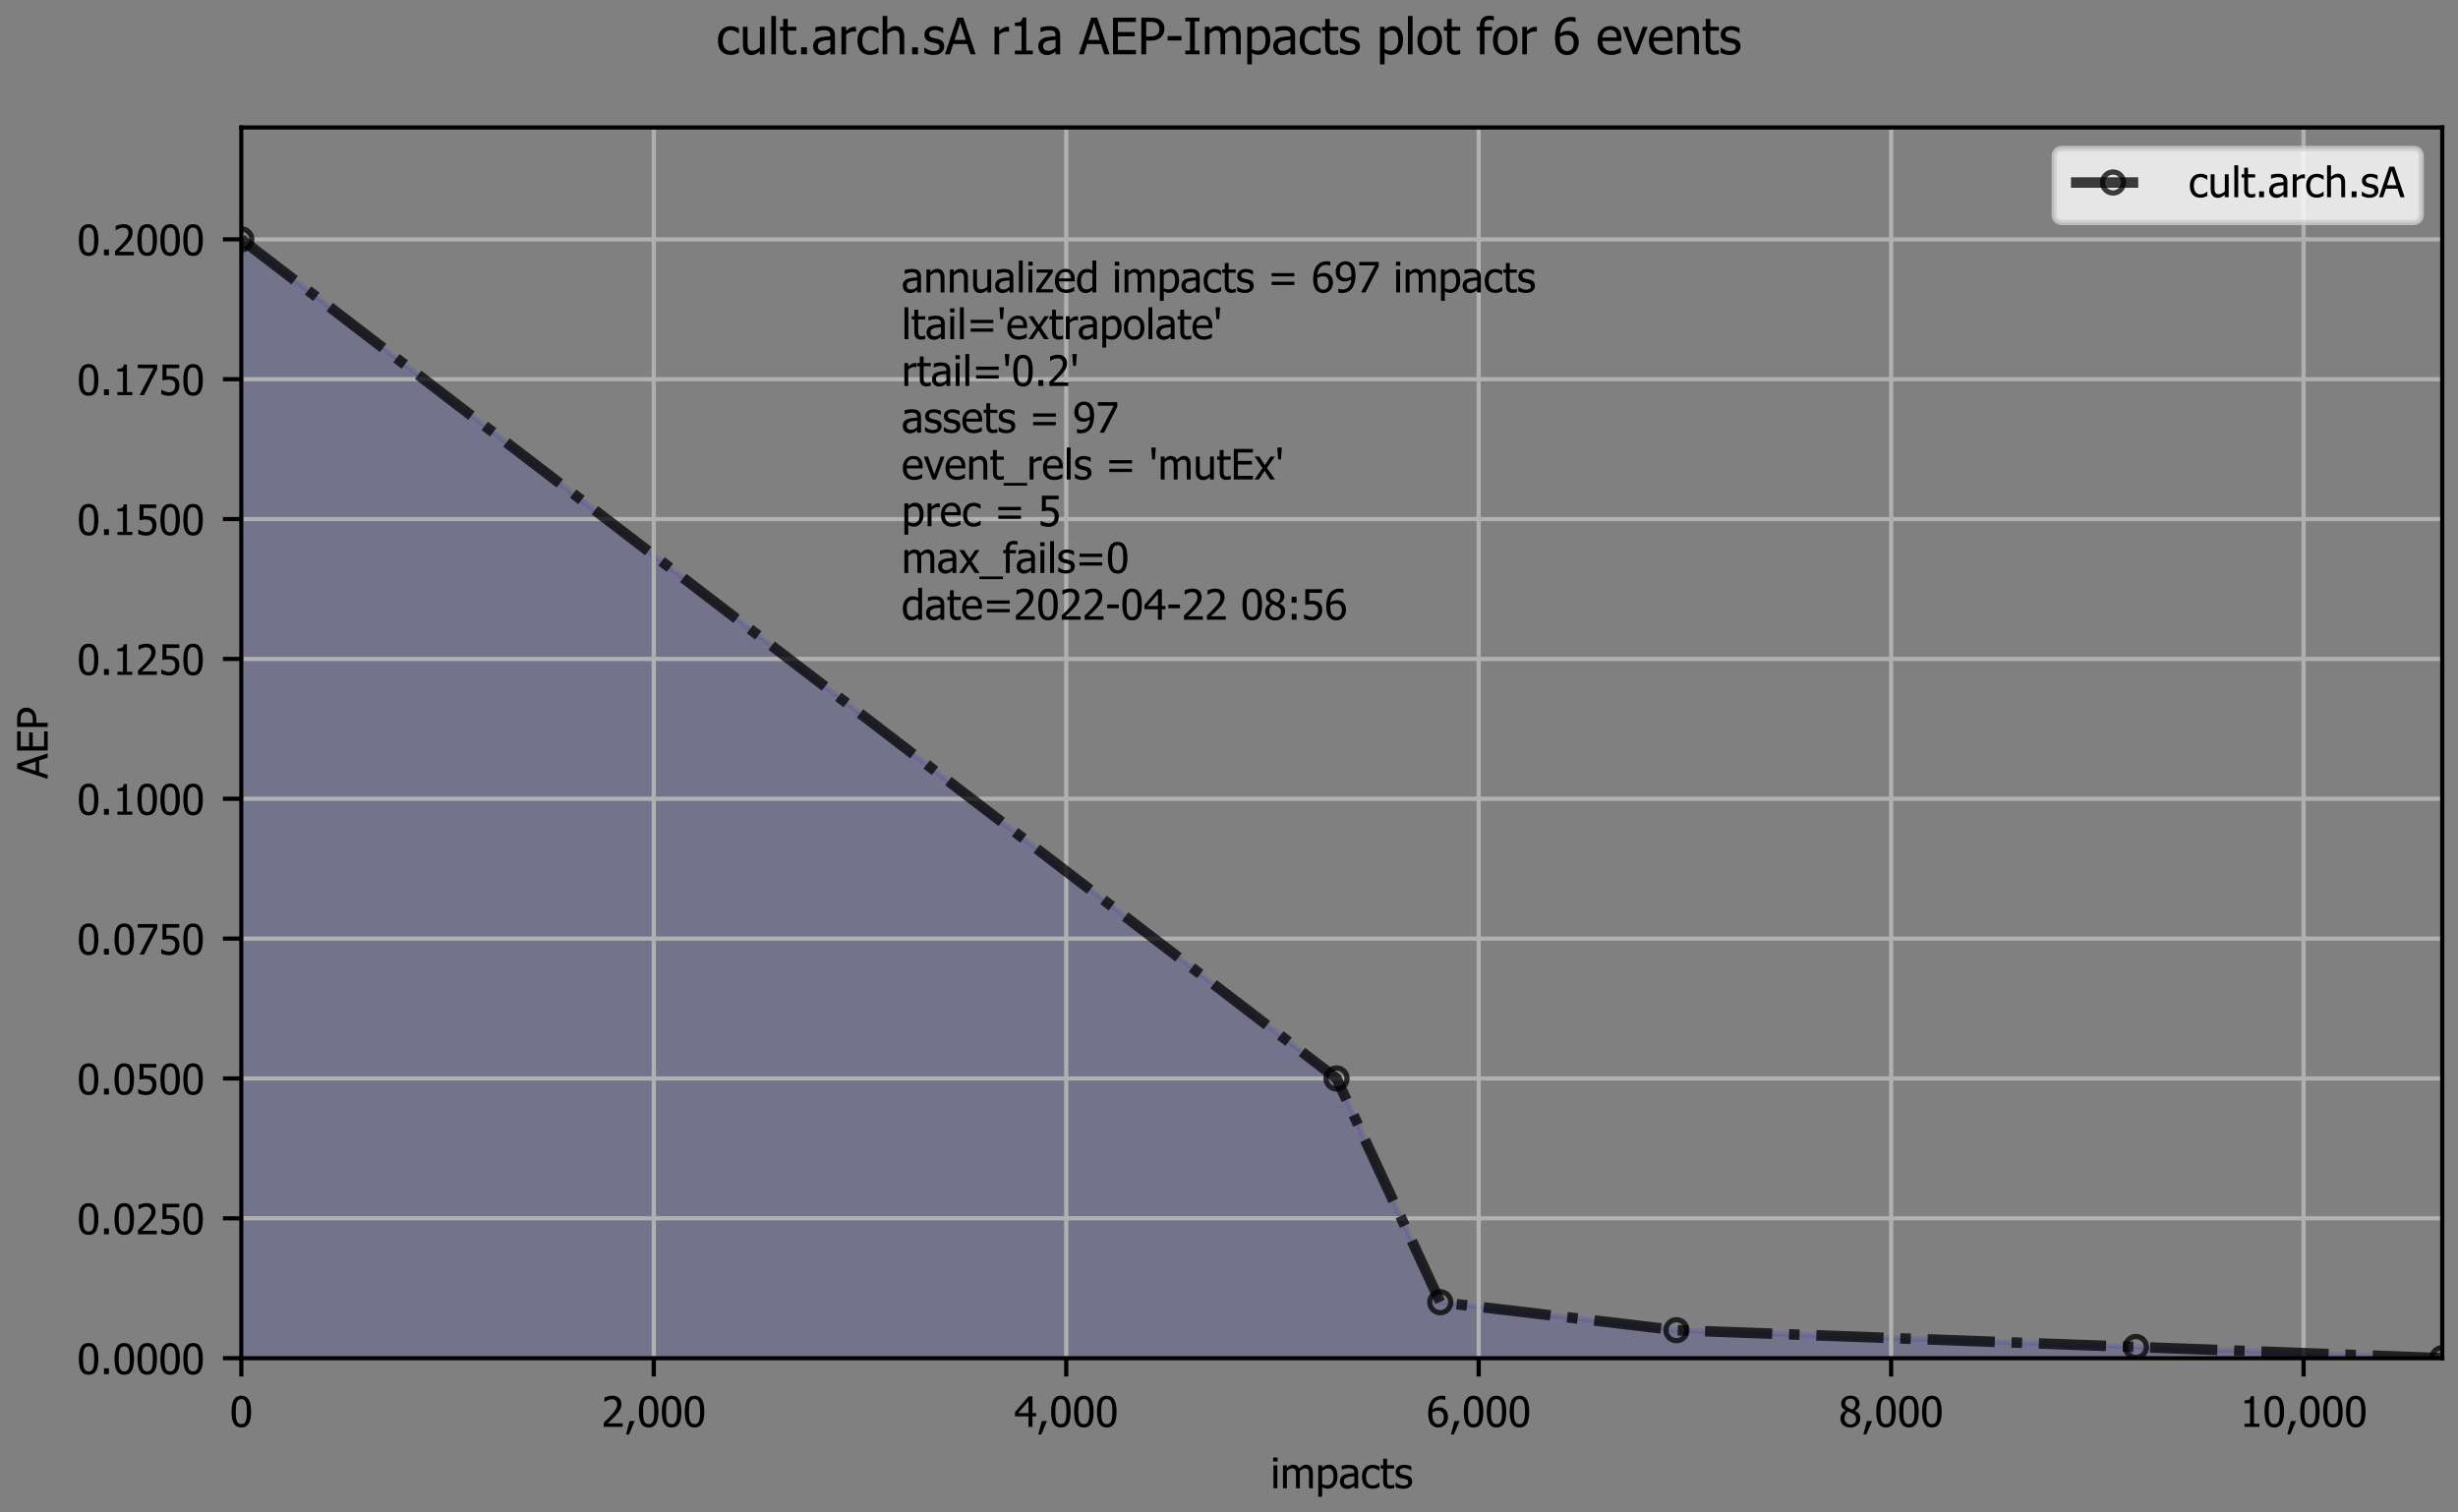 <?xml version="1.0" encoding="utf-8" standalone="no"?>
<!DOCTYPE svg PUBLIC "-//W3C//DTD SVG 1.1//EN"
  "http://www.w3.org/Graphics/SVG/1.1/DTD/svg11.dtd">
<!-- Created with matplotlib (https://matplotlib.org/) -->
<svg height="288pt" version="1.1" viewBox="0 0 468 288" width="468pt" xmlns="http://www.w3.org/2000/svg" xmlns:xlink="http://www.w3.org/1999/xlink">
 <rect x="0" y="0" width="468" height="288" fill="#808080" stroke="none"/>
 <defs>
  <style type="text/css">*{stroke-linecap:butt;stroke-linejoin:round;}</style>
 </defs>
 <g id="figure_1">
  <g id="patch_1">
   <path d="M 0 288 
L 468 288 
L 468 0 
L 0 0 
z
" style="fill:none;"/>
  </g>
  <g id="axes_1">
   <g id="patch_2">
    <path d="M 45.949 258.622 
L 465 258.622 
L 465 24.274 
L 45.949 24.274 
z
" style="fill:none;"/>
   </g>
   <g id="PolyCollection_1">
    <defs>
     <path d="M 45.949 -242.421 
L 45.949 -242.421 
L 254.477 -82.639 
L 274.225 -40.03 
L 319.189 -34.704 
L 406.675 -31.508 
L 465 -29.378 
L 45.949 -29.378 
L 45.949 -29.378 
L 45.949 -31.508 
L 45.949 -34.704 
L 45.949 -40.03 
L 45.949 -82.639 
L 45.949 -242.421 
z
" id="m76aea17bc2" style="stroke:#0000ff;stroke-opacity:0.1;"/>
    </defs>
    <g clip-path="url(#p3b083dbeef)">
     <use style="fill:#0000ff;fill-opacity:0.1;stroke:#0000ff;stroke-opacity:0.1;" x="0" xlink:href="#m76aea17bc2" y="288"/>
    </g>
   </g>
   <g id="matplotlib.axis_1">
    <g id="xtick_1">
     <g id="line2d_1">
      <path clip-path="url(#p3b083dbeef)" d="M 45.949 258.622 
L 45.949 24.274 
" style="fill:none;stroke:#b0b0b0;stroke-linecap:square;stroke-width:0.8;"/>
     </g>
     <g id="line2d_2">
      <defs>
       <path d="M 0 0 
L 0 3.5 
" id="m2149b30c1e" style="stroke:#000000;stroke-width:0.8;"/>
      </defs>
      <g>
       <use style="stroke:#000000;stroke-width:0.8;" x="45.949" xlink:href="#m2149b30c1e" y="258.622"/>
      </g>
     </g>
     <g id="text_1">
      <!-- 0 -->
      <g transform="translate(43.765 271.701)scale(0.08 -0.08)">
       <defs>
        <path d="M 50.531 36.375 
Q 50.531 16.797 44.844 7.641 
Q 39.156 -1.516 27.297 -1.516 
Q 15.281 -1.516 9.656 7.812 
Q 4.047 17.141 4.047 36.281 
Q 4.047 55.953 9.734 65.062 
Q 15.438 74.172 27.297 74.172 
Q 39.312 74.172 44.922 64.75 
Q 50.531 55.328 50.531 36.375 
z
M 38.031 14.203 
Q 39.453 17.828 40.031 23.344 
Q 40.625 28.859 40.625 36.375 
Q 40.625 43.844 40.031 49.359 
Q 39.453 54.891 37.984 58.547 
Q 36.531 62.25 33.953 64.172 
Q 31.391 66.109 27.297 66.109 
Q 23.25 66.109 20.625 64.172 
Q 18.016 62.25 16.5 58.453 
Q 15.047 54.734 14.5 49.062 
Q 13.969 43.406 13.969 36.281 
Q 13.969 28.656 14.422 23.531 
Q 14.891 18.406 16.453 14.359 
Q 17.875 10.594 20.484 8.562 
Q 23.094 6.547 27.297 6.547 
Q 31.344 6.547 33.953 8.469 
Q 36.578 10.406 38.031 14.203 
z
" id="Tahoma-48"/>
       </defs>
       <use xlink:href="#Tahoma-48"/>
      </g>
     </g>
    </g>
    <g id="xtick_2">
     <g id="line2d_3">
      <path clip-path="url(#p3b083dbeef)" d="M 124.479 258.622 
L 124.479 24.274 
" style="fill:none;stroke:#b0b0b0;stroke-linecap:square;stroke-width:0.8;"/>
     </g>
     <g id="line2d_4">
      <g>
       <use style="stroke:#000000;stroke-width:0.8;" x="124.479" xlink:href="#m2149b30c1e" y="258.622"/>
      </g>
     </g>
     <g id="text_2">
      <!-- 2,000 -->
      <g transform="translate(114.533 271.701)scale(0.08 -0.08)">
       <defs>
        <path d="M 50.203 0 
L 5.328 0 
L 5.328 10.203 
Q 10.156 14.797 14.453 18.984 
Q 18.75 23.188 22.859 27.734 
Q 31.156 36.859 34.172 42.359 
Q 37.203 47.859 37.203 53.719 
Q 37.203 56.734 36.25 59.031 
Q 35.297 61.328 33.641 62.844 
Q 31.938 64.312 29.688 65.031 
Q 27.438 65.766 24.75 65.766 
Q 22.172 65.766 19.5 65.109 
Q 16.844 64.453 14.406 63.484 
Q 12.359 62.641 10.453 61.469 
Q 8.547 60.297 7.375 59.469 
L 6.844 59.469 
L 6.844 69.828 
Q 9.859 71.344 15.25 72.781 
Q 20.656 74.219 25.484 74.219 
Q 35.641 74.219 41.406 68.812 
Q 47.172 63.422 47.172 54.203 
Q 47.172 49.953 46.172 46.328 
Q 45.172 42.719 43.406 39.656 
Q 41.609 36.469 39.062 33.344 
Q 36.531 30.219 33.688 27.203 
Q 29.109 22.219 23.469 16.844 
Q 17.828 11.469 14.453 8.344 
L 50.203 8.344 
z
" id="Tahoma-50"/>
        <path d="M 24.422 13.922 
L 10.75 -18.062 
L 3.609 -18.062 
L 12.203 13.922 
z
" id="Tahoma-44"/>
       </defs>
       <use xlink:href="#Tahoma-50"/>
       <use x="54.59" xlink:href="#Tahoma-44"/>
       <use x="84.863" xlink:href="#Tahoma-48"/>
       <use x="139.453" xlink:href="#Tahoma-48"/>
       <use x="194.043" xlink:href="#Tahoma-48"/>
      </g>
     </g>
    </g>
    <g id="xtick_3">
     <g id="line2d_5">
      <path clip-path="url(#p3b083dbeef)" d="M 203.009 258.622 
L 203.009 24.274 
" style="fill:none;stroke:#b0b0b0;stroke-linecap:square;stroke-width:0.8;"/>
     </g>
     <g id="line2d_6">
      <g>
       <use style="stroke:#000000;stroke-width:0.8;" x="203.009" xlink:href="#m2149b30c1e" y="258.622"/>
      </g>
     </g>
     <g id="text_3">
      <!-- 4,000 -->
      <g transform="translate(193.103 271.701)scale(0.08 -0.08)">
       <defs>
        <path d="M 52.094 25 
L 43.453 25 
L 43.453 0 
L 34.078 0 
L 34.078 25 
L 1.953 25 
L 1.953 35.25 
L 34.469 72.703 
L 43.453 72.703 
L 43.453 32.812 
L 52.094 32.812 
z
M 34.078 32.812 
L 34.078 61.234 
L 9.578 32.812 
z
" id="Tahoma-52"/>
       </defs>
       <use xlink:href="#Tahoma-52"/>
       <use x="53.59" xlink:href="#Tahoma-44"/>
       <use x="83.863" xlink:href="#Tahoma-48"/>
       <use x="138.453" xlink:href="#Tahoma-48"/>
       <use x="193.043" xlink:href="#Tahoma-48"/>
      </g>
     </g>
    </g>
    <g id="xtick_4">
     <g id="line2d_7">
      <path clip-path="url(#p3b083dbeef)" d="M 281.54 258.622 
L 281.54 24.274 
" style="fill:none;stroke:#b0b0b0;stroke-linecap:square;stroke-width:0.8;"/>
     </g>
     <g id="line2d_8">
      <g>
       <use style="stroke:#000000;stroke-width:0.8;" x="281.54" xlink:href="#m2149b30c1e" y="258.622"/>
      </g>
     </g>
     <g id="text_4">
      <!-- 6,000 -->
      <g transform="translate(271.593 271.701)scale(0.08 -0.08)">
       <defs>
        <path d="M 51.312 23.578 
Q 51.312 17.969 49.453 13.234 
Q 47.609 8.5 44.484 5.328 
Q 41.219 1.953 37.156 0.219 
Q 33.109 -1.516 28.219 -1.516 
Q 23.297 -1.516 19.266 0.141 
Q 15.234 1.812 12.156 5.078 
Q 8.406 9.031 6.281 15.641 
Q 4.156 22.266 4.156 31.938 
Q 4.156 41.406 6.109 49.047 
Q 8.062 56.688 12.109 62.359 
Q 16.062 67.875 22.312 70.969 
Q 28.562 74.078 36.766 74.078 
Q 39.203 74.078 41.297 73.828 
Q 43.406 73.578 45.016 73.047 
L 45.016 63.719 
L 44.578 63.719 
Q 43.266 64.453 40.766 65.062 
Q 38.281 65.672 35.453 65.672 
Q 26.375 65.672 20.781 59.547 
Q 15.188 53.422 14.156 41.359 
Q 17.625 43.797 21.281 45.109 
Q 24.953 46.438 29.297 46.438 
Q 33.547 46.438 36.734 45.578 
Q 39.938 44.734 43.406 42.141 
Q 47.406 39.109 49.359 34.469 
Q 51.312 29.828 51.312 23.578 
z
M 41.406 23.188 
Q 41.406 27.688 40.234 30.703 
Q 39.062 33.734 36.422 35.891 
Q 34.516 37.453 32.094 37.938 
Q 29.688 38.422 27.156 38.422 
Q 23.734 38.422 20.5 37.391 
Q 17.281 36.375 14.156 34.422 
Q 14.062 33.344 14.016 32.344 
Q 13.969 31.344 13.969 29.828 
Q 13.969 22.266 15.453 17.625 
Q 16.938 12.984 19.141 10.594 
Q 21.234 8.297 23.453 7.375 
Q 25.688 6.453 28.266 6.453 
Q 34.125 6.453 37.766 10.641 
Q 41.406 14.844 41.406 23.188 
z
" id="Tahoma-54"/>
       </defs>
       <use xlink:href="#Tahoma-54"/>
       <use x="54.59" xlink:href="#Tahoma-44"/>
       <use x="84.863" xlink:href="#Tahoma-48"/>
       <use x="139.453" xlink:href="#Tahoma-48"/>
       <use x="194.043" xlink:href="#Tahoma-48"/>
      </g>
     </g>
    </g>
    <g id="xtick_5">
     <g id="line2d_9">
      <path clip-path="url(#p3b083dbeef)" d="M 360.07 258.622 
L 360.07 24.274 
" style="fill:none;stroke:#b0b0b0;stroke-linecap:square;stroke-width:0.8;"/>
     </g>
     <g id="line2d_10">
      <g>
       <use style="stroke:#000000;stroke-width:0.8;" x="360.07" xlink:href="#m2149b30c1e" y="258.622"/>
      </g>
     </g>
     <g id="text_5">
      <!-- 8,000 -->
      <g transform="translate(350.123 271.701)scale(0.08 -0.08)">
       <defs>
        <path d="M 39.594 55.766 
Q 39.594 60.641 36.328 63.906 
Q 33.062 67.188 27.25 67.188 
Q 21.922 67.188 18.531 64.25 
Q 15.141 61.328 15.141 56.344 
Q 15.141 52.734 16.875 50.234 
Q 18.609 47.75 22.078 45.75 
Q 23.578 44.922 26.672 43.453 
Q 29.781 42 32.328 41.156 
Q 36.578 44.438 38.078 47.875 
Q 39.594 51.312 39.594 55.766 
z
M 40.969 19.344 
Q 40.969 23.828 39.203 26.469 
Q 37.453 29.109 32.422 31.844 
Q 30.766 32.766 28 33.828 
Q 25.25 34.906 21.781 36.375 
Q 17.719 33.688 15.562 29.75 
Q 13.422 25.828 13.422 20.797 
Q 13.422 14.203 17.406 9.906 
Q 21.391 5.609 27.391 5.609 
Q 33.547 5.609 37.25 9.297 
Q 40.969 12.984 40.969 19.344 
z
M 27.297 -1.656 
Q 21.875 -1.656 17.422 -0.047 
Q 12.984 1.562 9.859 4.594 
Q 6.781 7.516 5.188 11.547 
Q 3.609 15.578 3.609 20.062 
Q 3.609 25.984 6.75 30.938 
Q 9.906 35.891 15.922 38.812 
L 15.922 39.109 
Q 10.547 42.234 7.953 45.938 
Q 5.375 49.656 5.375 55.219 
Q 5.375 63.422 11.578 68.891 
Q 17.781 74.359 27.297 74.359 
Q 37.203 74.359 43.188 69.156 
Q 49.172 63.969 49.172 55.859 
Q 49.172 50.984 46.312 46.188 
Q 43.453 41.406 38.094 38.719 
L 38.094 38.422 
Q 44.438 35.453 47.703 31.203 
Q 50.984 26.953 50.984 20.266 
Q 50.984 10.938 44.219 4.641 
Q 37.453 -1.656 27.297 -1.656 
z
" id="Tahoma-56"/>
       </defs>
       <use xlink:href="#Tahoma-56"/>
       <use x="54.59" xlink:href="#Tahoma-44"/>
       <use x="84.863" xlink:href="#Tahoma-48"/>
       <use x="139.453" xlink:href="#Tahoma-48"/>
       <use x="194.043" xlink:href="#Tahoma-48"/>
      </g>
     </g>
    </g>
    <g id="xtick_6">
     <g id="line2d_11">
      <path clip-path="url(#p3b083dbeef)" d="M 438.6 258.622 
L 438.6 24.274 
" style="fill:none;stroke:#b0b0b0;stroke-linecap:square;stroke-width:0.8;"/>
     </g>
     <g id="line2d_12">
      <g>
       <use style="stroke:#000000;stroke-width:0.8;" x="438.6" xlink:href="#m2149b30c1e" y="258.622"/>
      </g>
     </g>
     <g id="text_6">
      <!-- 10,000 -->
      <g transform="translate(426.47 271.701)scale(0.08 -0.08)">
       <defs>
        <path d="M 46.484 0 
L 11.031 0 
L 11.031 7.422 
L 24.219 7.422 
L 24.219 56.156 
L 11.031 56.156 
L 11.031 62.797 
Q 18.5 62.797 22.047 64.922 
Q 25.594 67.047 26.031 72.953 
L 33.594 72.953 
L 33.594 7.422 
L 46.484 7.422 
z
" id="Tahoma-49"/>
       </defs>
       <use xlink:href="#Tahoma-49"/>
       <use x="54.59" xlink:href="#Tahoma-48"/>
       <use x="109.18" xlink:href="#Tahoma-44"/>
       <use x="139.453" xlink:href="#Tahoma-48"/>
       <use x="194.043" xlink:href="#Tahoma-48"/>
       <use x="248.633" xlink:href="#Tahoma-48"/>
      </g>
     </g>
    </g>
    <g id="text_7">
     <!-- impacts -->
     <g transform="translate(241.921 283.39)scale(0.08 -0.08)">
      <defs>
       <path d="M 16.016 0 
L 6.844 0 
L 6.844 54.547 
L 16.016 54.547 
z
M 16.656 63.672 
L 6.203 63.672 
L 6.203 73.188 
L 16.656 73.188 
z
" id="Tahoma-105"/>
       <path d="M 68.562 0 
L 68.562 31.547 
Q 68.562 35.297 68.266 38.5 
Q 67.969 41.703 67.047 43.5 
Q 66.062 45.453 64.25 46.375 
Q 62.453 47.312 59.375 47.312 
Q 56.547 47.312 53.297 45.578 
Q 50.047 43.844 46.578 40.578 
Q 46.625 39.75 46.703 38.594 
Q 46.781 37.453 46.781 35.891 
L 46.781 0 
L 37.594 0 
L 37.594 31.547 
Q 37.594 35.297 37.297 38.5 
Q 37.016 41.703 36.078 43.5 
Q 35.109 45.453 33.297 46.375 
Q 31.5 47.312 28.422 47.312 
Q 25.438 47.312 22.156 45.453 
Q 18.891 43.609 15.828 40.719 
L 15.828 0 
L 6.641 0 
L 6.641 54.547 
L 15.828 54.547 
L 15.828 48.484 
Q 19.438 52.094 22.969 54.078 
Q 26.516 56.062 30.766 56.062 
Q 35.594 56.062 39.328 53.859 
Q 43.062 51.656 45.016 46.625 
Q 49.172 51.266 53.125 53.656 
Q 57.078 56.062 61.719 56.062 
Q 65.234 56.062 68.109 54.953 
Q 71 53.859 73.141 51.422 
Q 75.344 48.922 76.531 45.203 
Q 77.734 41.5 77.734 35.891 
L 77.734 0 
z
" id="Tahoma-109"/>
       <path d="M 52.391 28.719 
Q 52.391 15.094 45.875 7 
Q 39.359 -1.078 29.391 -1.078 
Q 25.344 -1.078 22.219 -0.141 
Q 19.094 0.781 15.828 2.734 
L 15.828 -20.125 
L 6.641 -20.125 
L 6.641 54.547 
L 15.828 54.547 
L 15.828 48.828 
Q 19.234 51.906 23.406 53.984 
Q 27.594 56.062 32.516 56.062 
Q 41.891 56.062 47.141 48.641 
Q 52.391 41.219 52.391 28.719 
z
M 42.922 27.688 
Q 42.922 37.016 39.938 42.156 
Q 36.969 47.312 30.281 47.312 
Q 26.375 47.312 22.734 45.578 
Q 19.094 43.844 15.828 41.109 
L 15.828 10.203 
Q 19.438 8.453 22 7.812 
Q 24.562 7.172 27.875 7.172 
Q 35.016 7.172 38.969 12.391 
Q 42.922 17.625 42.922 27.688 
z
" id="Tahoma-112"/>
       <path d="M 37.109 13.422 
L 37.109 28.562 
Q 33.844 28.266 28.828 27.75 
Q 23.828 27.25 20.75 26.312 
Q 17.094 25.203 14.703 22.875 
Q 12.312 20.562 12.312 16.406 
Q 12.312 11.719 14.938 9.328 
Q 17.578 6.938 22.656 6.938 
Q 27 6.938 30.516 8.812 
Q 34.031 10.688 37.109 13.422 
z
M 37.109 5.812 
Q 35.984 4.984 34.109 3.484 
Q 32.234 2 30.469 1.125 
Q 28.031 -0.141 25.75 -0.828 
Q 23.484 -1.516 19.391 -1.516 
Q 16.016 -1.516 12.984 -0.234 
Q 9.969 1.031 7.672 3.328 
Q 5.469 5.562 4.141 8.859 
Q 2.828 12.156 2.828 15.828 
Q 2.828 21.484 5.219 25.453 
Q 7.625 29.438 12.797 31.781 
Q 17.391 33.891 23.641 34.688 
Q 29.891 35.5 37.109 35.891 
L 37.109 37.641 
Q 37.109 40.875 36.125 42.844 
Q 35.156 44.828 33.406 45.906 
Q 31.641 47.016 29.094 47.375 
Q 26.562 47.75 23.875 47.75 
Q 20.703 47.75 16.406 46.797 
Q 12.109 45.844 7.812 44.047 
L 7.281 44.047 
L 7.281 53.375 
Q 9.812 54.109 14.547 54.984 
Q 19.281 55.859 23.922 55.859 
Q 29.547 55.859 33.391 54.984 
Q 37.25 54.109 40.328 51.812 
Q 43.312 49.562 44.766 46 
Q 46.234 42.438 46.234 37.312 
L 46.234 0 
L 37.109 0 
z
" id="Tahoma-97"/>
       <path d="M 28.328 -1.219 
Q 22.703 -1.219 18.016 0.516 
Q 13.328 2.25 9.969 5.766 
Q 6.594 9.281 4.734 14.625 
Q 2.875 19.969 2.875 27.203 
Q 2.875 34.375 4.797 39.594 
Q 6.734 44.828 9.969 48.391 
Q 13.188 51.953 17.984 53.875 
Q 22.797 55.812 28.328 55.812 
Q 32.812 55.812 36.984 54.531 
Q 41.156 53.266 44.438 51.609 
L 44.438 41.312 
L 43.891 41.312 
Q 42.922 42.141 41.375 43.203 
Q 39.844 44.281 37.641 45.406 
Q 35.75 46.391 33.156 47.125 
Q 30.562 47.859 28.172 47.859 
Q 21.047 47.859 16.719 42.453 
Q 12.406 37.062 12.406 27.203 
Q 12.406 17.531 16.578 12.125 
Q 20.75 6.734 28.172 6.734 
Q 32.672 6.734 36.719 8.594 
Q 40.766 10.453 43.891 13.375 
L 44.438 13.375 
L 44.438 3.078 
Q 43.062 2.438 41.016 1.531 
Q 38.969 0.641 37.312 0.203 
Q 34.969 -0.484 33.109 -0.844 
Q 31.25 -1.219 28.328 -1.219 
z
" id="Tahoma-99"/>
       <path d="M 23.141 -1.078 
Q 15.625 -1.078 11.422 3.188 
Q 7.234 7.469 7.234 16.703 
L 7.234 46.922 
L 1.031 46.922 
L 1.031 54.547 
L 7.234 54.547 
L 7.234 70.219 
L 16.406 70.219 
L 16.406 54.547 
L 33.297 54.547 
L 33.297 46.922 
L 16.406 46.922 
L 16.406 21 
Q 16.406 16.844 16.547 14.594 
Q 16.703 12.359 17.672 10.406 
Q 18.5 8.688 20.359 7.828 
Q 22.219 6.984 25.391 6.984 
Q 27.641 6.984 29.734 7.641 
Q 31.844 8.297 32.766 8.734 
L 33.297 8.734 
L 33.297 0.484 
Q 30.719 -0.25 28.047 -0.656 
Q 25.391 -1.078 23.141 -1.078 
z
" id="Tahoma-116"/>
       <path d="M 21.391 -1.312 
Q 15.922 -1.312 11.156 0.141 
Q 6.391 1.609 3.266 3.266 
L 3.266 13.578 
L 3.766 13.578 
Q 4.938 12.641 6.516 11.516 
Q 8.109 10.406 10.75 9.188 
Q 13.094 8.109 15.891 7.281 
Q 18.703 6.453 21.734 6.453 
Q 23.922 6.453 26.406 6.953 
Q 28.906 7.469 30.125 8.25 
Q 31.844 9.375 32.594 10.641 
Q 33.344 11.922 33.344 14.453 
Q 33.344 17.719 31.562 19.375 
Q 29.781 21.047 25.25 22.172 
Q 23.484 22.609 20.656 23.188 
Q 17.828 23.781 15.438 24.469 
Q 9.188 26.266 6.344 30.047 
Q 3.516 33.844 3.516 39.203 
Q 3.516 46.578 9.078 51.219 
Q 14.656 55.859 23.875 55.859 
Q 28.422 55.859 33 54.734 
Q 37.594 53.609 40.719 51.906 
L 40.719 42.094 
L 40.234 42.094 
Q 36.719 44.875 32.391 46.484 
Q 28.078 48.094 23.688 48.094 
Q 19.141 48.094 16.016 46.188 
Q 12.891 44.281 12.891 40.438 
Q 12.891 37.016 14.75 35.328 
Q 16.609 33.641 20.703 32.562 
Q 22.75 32.031 25.266 31.516 
Q 27.781 31 30.562 30.328 
Q 36.625 28.812 39.672 25.297 
Q 42.719 21.781 42.719 15.719 
Q 42.719 12.203 41.328 9.047 
Q 39.938 5.906 37.25 3.656 
Q 34.328 1.219 30.641 -0.047 
Q 26.953 -1.312 21.391 -1.312 
z
" id="Tahoma-115"/>
      </defs>
      <use xlink:href="#Tahoma-105"/>
      <use x="22.852" xlink:href="#Tahoma-109"/>
      <use x="106.836" xlink:href="#Tahoma-112"/>
      <use x="162.109" xlink:href="#Tahoma-97"/>
      <use x="214.6" xlink:href="#Tahoma-99"/>
      <use x="260.742" xlink:href="#Tahoma-116"/>
      <use x="294.189" xlink:href="#Tahoma-115"/>
     </g>
    </g>
   </g>
   <g id="matplotlib.axis_2">
    <g id="ytick_1">
     <g id="line2d_13">
      <path clip-path="url(#p3b083dbeef)" d="M 45.949 258.622 
L 465 258.622 
" style="fill:none;stroke:#b0b0b0;stroke-linecap:square;stroke-width:0.8;"/>
     </g>
     <g id="line2d_14">
      <defs>
       <path d="M 0 0 
L -3.5 0 
" id="m9509d86ca3" style="stroke:#000000;stroke-width:0.8;"/>
      </defs>
      <g>
       <use style="stroke:#000000;stroke-width:0.8;" x="45.949" xlink:href="#m9509d86ca3" y="258.622"/>
      </g>
     </g>
     <g id="text_8">
      <!-- 0.0000 -->
      <g transform="translate(14.689 261.662)scale(0.08 -0.08)">
       <defs>
        <path d="M 20.953 0 
L 9.281 0 
L 9.281 13.922 
L 20.953 13.922 
z
" id="Tahoma-46"/>
       </defs>
       <use xlink:href="#Tahoma-48"/>
       <use x="54.59" xlink:href="#Tahoma-46"/>
       <use x="84.863" xlink:href="#Tahoma-48"/>
       <use x="139.453" xlink:href="#Tahoma-48"/>
       <use x="194.043" xlink:href="#Tahoma-48"/>
       <use x="248.633" xlink:href="#Tahoma-48"/>
      </g>
     </g>
    </g>
    <g id="ytick_2">
     <g id="line2d_15">
      <path clip-path="url(#p3b083dbeef)" d="M 45.949 231.992 
L 465 231.992 
" style="fill:none;stroke:#b0b0b0;stroke-linecap:square;stroke-width:0.8;"/>
     </g>
     <g id="line2d_16">
      <g>
       <use style="stroke:#000000;stroke-width:0.8;" x="45.949" xlink:href="#m9509d86ca3" y="231.992"/>
      </g>
     </g>
     <g id="text_9">
      <!-- 0.0250 -->
      <g transform="translate(14.689 235.031)scale(0.08 -0.08)">
       <defs>
        <path d="M 49.359 23.141 
Q 49.359 17.875 47.672 13.375 
Q 46 8.891 42.969 5.609 
Q 39.891 2.297 35.328 0.391 
Q 30.766 -1.516 25.094 -1.516 
Q 19.875 -1.516 14.812 -0.359 
Q 9.766 0.781 6.062 2.641 
L 6.062 12.938 
L 6.734 12.938 
Q 7.859 12.109 9.953 11.062 
Q 12.062 10.016 14.594 9.078 
Q 17.484 8.062 19.875 7.5 
Q 22.266 6.938 25.25 6.938 
Q 28.172 6.938 30.953 7.984 
Q 33.734 9.031 35.75 11.375 
Q 37.547 13.531 38.5 16.406 
Q 39.453 19.281 39.453 23.188 
Q 39.453 27.047 38.406 29.531 
Q 37.359 32.031 35.359 33.641 
Q 33.25 35.5 30.203 36.25 
Q 27.156 37.016 23.391 37.016 
Q 19.438 37.016 15.422 36.406 
Q 11.422 35.797 9.031 35.25 
L 9.031 72.703 
L 48.922 72.703 
L 48.922 64.156 
L 18.453 64.156 
L 18.453 44.828 
Q 20.219 45.016 21.922 45.109 
Q 23.641 45.219 25.047 45.219 
Q 30.609 45.219 34.469 44.281 
Q 38.328 43.359 41.891 40.672 
Q 45.516 37.938 47.438 33.828 
Q 49.359 29.734 49.359 23.141 
z
" id="Tahoma-53"/>
       </defs>
       <use xlink:href="#Tahoma-48"/>
       <use x="54.59" xlink:href="#Tahoma-46"/>
       <use x="84.863" xlink:href="#Tahoma-48"/>
       <use x="139.453" xlink:href="#Tahoma-50"/>
       <use x="194.043" xlink:href="#Tahoma-53"/>
       <use x="248.633" xlink:href="#Tahoma-48"/>
      </g>
     </g>
    </g>
    <g id="ytick_3">
     <g id="line2d_17">
      <path clip-path="url(#p3b083dbeef)" d="M 45.949 205.361 
L 465 205.361 
" style="fill:none;stroke:#b0b0b0;stroke-linecap:square;stroke-width:0.8;"/>
     </g>
     <g id="line2d_18">
      <g>
       <use style="stroke:#000000;stroke-width:0.8;" x="45.949" xlink:href="#m9509d86ca3" y="205.361"/>
      </g>
     </g>
     <g id="text_10">
      <!-- 0.0500 -->
      <g transform="translate(14.689 208.401)scale(0.08 -0.08)">
       <use xlink:href="#Tahoma-48"/>
       <use x="54.59" xlink:href="#Tahoma-46"/>
       <use x="84.863" xlink:href="#Tahoma-48"/>
       <use x="139.453" xlink:href="#Tahoma-53"/>
       <use x="194.043" xlink:href="#Tahoma-48"/>
       <use x="248.633" xlink:href="#Tahoma-48"/>
      </g>
     </g>
    </g>
    <g id="ytick_4">
     <g id="line2d_19">
      <path clip-path="url(#p3b083dbeef)" d="M 45.949 178.731 
L 465 178.731 
" style="fill:none;stroke:#b0b0b0;stroke-linecap:square;stroke-width:0.8;"/>
     </g>
     <g id="line2d_20">
      <g>
       <use style="stroke:#000000;stroke-width:0.8;" x="45.949" xlink:href="#m9509d86ca3" y="178.731"/>
      </g>
     </g>
     <g id="text_11">
      <!-- 0.0750 -->
      <g transform="translate(14.689 181.77)scale(0.08 -0.08)">
       <defs>
        <path d="M 50.984 61.812 
L 19.531 0 
L 9.125 0 
L 42.438 64.156 
L 4.828 64.156 
L 4.828 72.703 
L 50.984 72.703 
z
" id="Tahoma-55"/>
       </defs>
       <use xlink:href="#Tahoma-48"/>
       <use x="54.59" xlink:href="#Tahoma-46"/>
       <use x="84.863" xlink:href="#Tahoma-48"/>
       <use x="139.453" xlink:href="#Tahoma-55"/>
       <use x="194.043" xlink:href="#Tahoma-53"/>
       <use x="248.633" xlink:href="#Tahoma-48"/>
      </g>
     </g>
    </g>
    <g id="ytick_5">
     <g id="line2d_21">
      <path clip-path="url(#p3b083dbeef)" d="M 45.949 152.1 
L 465 152.1 
" style="fill:none;stroke:#b0b0b0;stroke-linecap:square;stroke-width:0.8;"/>
     </g>
     <g id="line2d_22">
      <g>
       <use style="stroke:#000000;stroke-width:0.8;" x="45.949" xlink:href="#m9509d86ca3" y="152.1"/>
      </g>
     </g>
     <g id="text_12">
      <!-- 0.1000 -->
      <g transform="translate(14.689 155.14)scale(0.08 -0.08)">
       <use xlink:href="#Tahoma-48"/>
       <use x="54.59" xlink:href="#Tahoma-46"/>
       <use x="84.863" xlink:href="#Tahoma-49"/>
       <use x="139.453" xlink:href="#Tahoma-48"/>
       <use x="194.043" xlink:href="#Tahoma-48"/>
       <use x="248.633" xlink:href="#Tahoma-48"/>
      </g>
     </g>
    </g>
    <g id="ytick_6">
     <g id="line2d_23">
      <path clip-path="url(#p3b083dbeef)" d="M 45.949 125.47 
L 465 125.47 
" style="fill:none;stroke:#b0b0b0;stroke-linecap:square;stroke-width:0.8;"/>
     </g>
     <g id="line2d_24">
      <g>
       <use style="stroke:#000000;stroke-width:0.8;" x="45.949" xlink:href="#m9509d86ca3" y="125.47"/>
      </g>
     </g>
     <g id="text_13">
      <!-- 0.1250 -->
      <g transform="translate(14.689 128.509)scale(0.08 -0.08)">
       <use xlink:href="#Tahoma-48"/>
       <use x="54.59" xlink:href="#Tahoma-46"/>
       <use x="84.863" xlink:href="#Tahoma-49"/>
       <use x="139.453" xlink:href="#Tahoma-50"/>
       <use x="194.043" xlink:href="#Tahoma-53"/>
       <use x="248.633" xlink:href="#Tahoma-48"/>
      </g>
     </g>
    </g>
    <g id="ytick_7">
     <g id="line2d_25">
      <path clip-path="url(#p3b083dbeef)" d="M 45.949 98.839 
L 465 98.839 
" style="fill:none;stroke:#b0b0b0;stroke-linecap:square;stroke-width:0.8;"/>
     </g>
     <g id="line2d_26">
      <g>
       <use style="stroke:#000000;stroke-width:0.8;" x="45.949" xlink:href="#m9509d86ca3" y="98.839"/>
      </g>
     </g>
     <g id="text_14">
      <!-- 0.1500 -->
      <g transform="translate(14.689 101.879)scale(0.08 -0.08)">
       <use xlink:href="#Tahoma-48"/>
       <use x="54.59" xlink:href="#Tahoma-46"/>
       <use x="84.863" xlink:href="#Tahoma-49"/>
       <use x="139.453" xlink:href="#Tahoma-53"/>
       <use x="194.043" xlink:href="#Tahoma-48"/>
       <use x="248.633" xlink:href="#Tahoma-48"/>
      </g>
     </g>
    </g>
    <g id="ytick_8">
     <g id="line2d_27">
      <path clip-path="url(#p3b083dbeef)" d="M 45.949 72.209 
L 465 72.209 
" style="fill:none;stroke:#b0b0b0;stroke-linecap:square;stroke-width:0.8;"/>
     </g>
     <g id="line2d_28">
      <g>
       <use style="stroke:#000000;stroke-width:0.8;" x="45.949" xlink:href="#m9509d86ca3" y="72.209"/>
      </g>
     </g>
     <g id="text_15">
      <!-- 0.1750 -->
      <g transform="translate(14.689 75.248)scale(0.08 -0.08)">
       <use xlink:href="#Tahoma-48"/>
       <use x="54.59" xlink:href="#Tahoma-46"/>
       <use x="84.863" xlink:href="#Tahoma-49"/>
       <use x="139.453" xlink:href="#Tahoma-55"/>
       <use x="194.043" xlink:href="#Tahoma-53"/>
       <use x="248.633" xlink:href="#Tahoma-48"/>
      </g>
     </g>
    </g>
    <g id="ytick_9">
     <g id="line2d_29">
      <path clip-path="url(#p3b083dbeef)" d="M 45.949 45.579 
L 465 45.579 
" style="fill:none;stroke:#b0b0b0;stroke-linecap:square;stroke-width:0.8;"/>
     </g>
     <g id="line2d_30">
      <g>
       <use style="stroke:#000000;stroke-width:0.8;" x="45.949" xlink:href="#m9509d86ca3" y="45.579"/>
      </g>
     </g>
     <g id="text_16">
      <!-- 0.2000 -->
      <g transform="translate(14.689 48.618)scale(0.08 -0.08)">
       <use xlink:href="#Tahoma-48"/>
       <use x="54.59" xlink:href="#Tahoma-46"/>
       <use x="84.863" xlink:href="#Tahoma-50"/>
       <use x="139.453" xlink:href="#Tahoma-48"/>
       <use x="194.043" xlink:href="#Tahoma-48"/>
       <use x="248.633" xlink:href="#Tahoma-48"/>
      </g>
     </g>
    </g>
    <g id="text_17">
     <!-- AEP -->
     <g transform="translate(9.079 148.296)rotate(-90)scale(0.08 -0.08)">
      <defs>
       <path d="M -0.484 0 
L 24.031 72.703 
L 35.938 72.703 
L 60.453 0 
L 50.25 0 
L 43.656 20.312 
L 15.875 20.312 
L 9.281 0 
z
M 40.969 28.562 
L 29.734 62.844 
L 18.562 28.562 
z
" id="Tahoma-65"/>
       <path d="M 7.375 0 
L 7.375 72.703 
L 52.828 72.703 
L 52.828 64.109 
L 17.047 64.109 
L 17.047 44.188 
L 50.391 44.188 
L 50.391 35.594 
L 17.047 35.594 
L 17.047 8.594 
L 52.828 8.594 
L 52.828 0 
z
" id="Tahoma-69"/>
       <path d="M 53.266 50.781 
Q 53.266 46.047 51.578 41.812 
Q 49.906 37.594 46.922 34.625 
Q 43.172 30.906 38.094 29 
Q 33.016 27.094 25.25 27.094 
L 17.047 27.094 
L 17.047 0 
L 7.375 0 
L 7.375 72.703 
L 25.641 72.703 
Q 32.078 72.703 36.609 71.625 
Q 41.156 70.562 44.625 68.172 
Q 48.688 65.375 50.969 61.109 
Q 53.266 56.844 53.266 50.781 
z
M 43.219 50.531 
Q 43.219 54.297 41.922 57.078 
Q 40.625 59.859 37.984 61.625 
Q 35.688 63.141 32.641 63.766 
Q 29.594 64.406 25.047 64.406 
L 17.047 64.406 
L 17.047 35.359 
L 23.641 35.359 
Q 29.5 35.359 33.109 36.297 
Q 36.719 37.25 39.109 39.703 
Q 41.266 41.891 42.234 44.484 
Q 43.219 47.078 43.219 50.531 
z
" id="Tahoma-80"/>
      </defs>
      <use xlink:href="#Tahoma-65"/>
      <use x="59.961" xlink:href="#Tahoma-69"/>
      <use x="116.064" xlink:href="#Tahoma-80"/>
     </g>
    </g>
   </g>
   <g id="line2d_31">
    <path clip-path="url(#p3b083dbeef)" d="M 45.949 45.579 
L 254.477 205.361 
L 274.225 247.97 
L 319.189 253.296 
L 406.675 256.492 
L 465 258.622 
" style="fill:none;stroke:#000000;stroke-dasharray:12.8,3.2,2,3.2;stroke-dashoffset:0;stroke-opacity:0.75;stroke-width:2;"/>
    <defs>
     <path d="M 0 2 
C 0.53 2 1.039 1.789 1.414 1.414 
C 1.789 1.039 2 0.53 2 0 
C 2 -0.53 1.789 -1.039 1.414 -1.414 
C 1.039 -1.789 0.53 -2 0 -2 
C -0.53 -2 -1.039 -1.789 -1.414 -1.414 
C -1.789 -1.039 -2 -0.53 -2 0 
C -2 0.53 -1.789 1.039 -1.414 1.414 
C -1.039 1.789 -0.53 2 0 2 
z
" id="m95f588f998" style="stroke:#000000;stroke-opacity:0.75;"/>
    </defs>
    <g clip-path="url(#p3b083dbeef)">
     <use style="fill-opacity:0;stroke:#000000;stroke-opacity:0.75;" x="45.949" xlink:href="#m95f588f998" y="45.579"/>
     <use style="fill-opacity:0;stroke:#000000;stroke-opacity:0.75;" x="254.477" xlink:href="#m95f588f998" y="205.361"/>
     <use style="fill-opacity:0;stroke:#000000;stroke-opacity:0.75;" x="274.225" xlink:href="#m95f588f998" y="247.97"/>
     <use style="fill-opacity:0;stroke:#000000;stroke-opacity:0.75;" x="319.189" xlink:href="#m95f588f998" y="253.296"/>
     <use style="fill-opacity:0;stroke:#000000;stroke-opacity:0.75;" x="406.675" xlink:href="#m95f588f998" y="256.492"/>
     <use style="fill-opacity:0;stroke:#000000;stroke-opacity:0.75;" x="465" xlink:href="#m95f588f998" y="258.622"/>
    </g>
   </g>
   <g id="patch_3">
    <path d="M 45.949 258.622 
L 45.949 24.274 
" style="fill:none;stroke:#000000;stroke-linecap:square;stroke-linejoin:miter;stroke-width:0.8;"/>
   </g>
   <g id="patch_4">
    <path d="M 465 258.622 
L 465 24.274 
" style="fill:none;stroke:#000000;stroke-linecap:square;stroke-linejoin:miter;stroke-width:0.8;"/>
   </g>
   <g id="patch_5">
    <path d="M 45.949 258.622 
L 465 258.622 
" style="fill:none;stroke:#000000;stroke-linecap:square;stroke-linejoin:miter;stroke-width:0.8;"/>
   </g>
   <g id="patch_6">
    <path d="M 45.949 24.274 
L 465 24.274 
" style="fill:none;stroke:#000000;stroke-linecap:square;stroke-linejoin:miter;stroke-width:0.8;"/>
   </g>
   <g id="text_18">
    <!-- annualized impacts = 697 impacts  -->
    <g transform="translate(171.664 55.682)scale(0.08 -0.08)">
     <defs>
      <path d="M 49.516 0 
L 40.328 0 
L 40.328 31.062 
Q 40.328 34.812 39.953 38.062 
Q 39.594 41.312 38.578 43.266 
Q 37.453 45.312 35.453 46.312 
Q 33.453 47.312 29.984 47.312 
Q 26.562 47.312 22.922 45.484 
Q 19.281 43.656 15.828 40.719 
L 15.828 0 
L 6.641 0 
L 6.641 54.547 
L 15.828 54.547 
L 15.828 48.484 
Q 19.922 52.156 23.922 54.109 
Q 27.938 56.062 32.375 56.062 
Q 40.438 56.062 44.969 50.75 
Q 49.516 45.453 49.516 35.406 
z
" id="Tahoma-110"/>
      <path d="M 49.125 0 
L 39.938 0 
L 39.938 6.062 
Q 35.688 2.344 31.875 0.406 
Q 28.078 -1.516 23.391 -1.516 
Q 19.828 -1.516 16.672 -0.344 
Q 13.531 0.828 11.188 3.375 
Q 8.844 5.906 7.547 9.766 
Q 6.25 13.625 6.25 19.141 
L 6.25 54.547 
L 15.438 54.547 
L 15.438 23.484 
Q 15.438 19.141 15.75 16.281 
Q 16.062 13.422 17.188 11.281 
Q 18.312 9.188 20.234 8.203 
Q 22.172 7.234 25.781 7.234 
Q 29.156 7.234 32.953 9.125 
Q 36.766 11.031 39.938 13.812 
L 39.938 54.547 
L 49.125 54.547 
z
" id="Tahoma-117"/>
      <path d="M 16.016 0 
L 6.844 0 
L 6.844 75.984 
L 16.016 75.984 
z
" id="Tahoma-108"/>
      <path d="M 42.484 0 
L 2.391 0 
L 2.391 6.781 
L 30.906 46.969 
L 3.562 46.969 
L 3.562 54.547 
L 41.938 54.547 
L 41.938 48 
L 13.281 7.672 
L 42.484 7.672 
z
" id="Tahoma-122"/>
      <path d="M 30.328 -1.266 
Q 17.281 -1.266 10.078 6.078 
Q 2.875 13.422 2.875 26.953 
Q 2.875 40.281 9.859 48.172 
Q 16.844 56.062 28.125 56.062 
Q 33.203 56.062 37.109 54.594 
Q 41.016 53.125 43.953 50 
Q 46.875 46.875 48.438 42.359 
Q 50 37.844 50 31.297 
L 50 26.312 
L 12.203 26.312 
Q 12.203 16.797 16.984 11.766 
Q 21.781 6.734 30.219 6.734 
Q 33.25 6.734 36.156 7.422 
Q 39.062 8.109 41.406 9.188 
Q 43.891 10.297 45.594 11.344 
Q 47.312 12.406 48.438 13.328 
L 48.969 13.328 
L 48.969 3.328 
Q 47.359 2.688 44.969 1.734 
Q 42.578 0.781 40.672 0.25 
Q 37.984 -0.484 35.812 -0.875 
Q 33.641 -1.266 30.328 -1.266 
z
M 41.062 33.344 
Q 40.969 37.062 40.188 39.75 
Q 39.406 42.438 37.938 44.281 
Q 36.328 46.344 33.812 47.406 
Q 31.297 48.484 27.594 48.484 
Q 23.922 48.484 21.359 47.391 
Q 18.797 46.297 16.703 44.188 
Q 14.656 42.047 13.578 39.422 
Q 12.5 36.812 12.203 33.344 
z
" id="Tahoma-101"/>
      <path d="M 48.641 0 
L 39.453 0 
L 39.453 5.562 
Q 37.312 3.766 35.75 2.594 
Q 34.188 1.422 32.078 0.438 
Q 30.125 -0.484 28.016 -1 
Q 25.922 -1.516 23.141 -1.516 
Q 18.703 -1.516 14.922 0.344 
Q 11.141 2.203 8.5 5.766 
Q 5.812 9.375 4.344 14.672 
Q 2.875 19.969 2.875 26.859 
Q 2.875 34.031 4.734 39.281 
Q 6.594 44.531 9.859 48.438 
Q 12.844 52 17.062 54.031 
Q 21.297 56.062 25.922 56.062 
Q 30.031 56.062 33.047 55.156 
Q 36.078 54.25 39.453 52.344 
L 39.453 75.984 
L 48.641 75.984 
z
M 39.453 13.281 
L 39.453 44.734 
Q 36.031 46.391 33.312 47.016 
Q 30.609 47.656 27.438 47.656 
Q 20.359 47.656 16.359 42.359 
Q 12.359 37.062 12.359 27.047 
Q 12.359 17.438 15.422 12.328 
Q 18.5 7.234 25.297 7.234 
Q 28.906 7.234 32.562 8.859 
Q 36.234 10.5 39.453 13.281 
z
" id="Tahoma-100"/>
      <path id="Tahoma-32"/>
      <path d="M 63.375 38.188 
L 9.375 38.188 
L 9.375 46 
L 63.375 46 
z
M 63.375 17.672 
L 9.375 17.672 
L 9.375 25.484 
L 63.375 25.484 
z
" id="Tahoma-61"/>
      <path d="M 40.625 42.828 
Q 40.625 50.25 39.25 54.906 
Q 37.891 59.578 35.5 62.109 
Q 33.344 64.453 31.141 65.328 
Q 28.953 66.219 26.312 66.219 
Q 20.312 66.219 16.75 61.922 
Q 13.188 57.625 13.188 49.469 
Q 13.188 44.875 14.359 41.891 
Q 15.531 38.922 18.172 36.766 
Q 20.016 35.25 22.359 34.734 
Q 24.703 34.234 27.391 34.234 
Q 30.516 34.234 34.125 35.328 
Q 37.75 36.422 40.438 38.234 
Q 40.484 38.969 40.547 40.156 
Q 40.625 41.359 40.625 42.828 
z
M 3.266 49.078 
Q 3.266 54.688 5.094 59.328 
Q 6.938 63.969 10.109 67.328 
Q 13.141 70.562 17.5 72.359 
Q 21.875 74.172 26.375 74.172 
Q 31.391 74.172 35.469 72.484 
Q 39.547 70.797 42.531 67.625 
Q 46.297 63.625 48.359 57.125 
Q 50.438 50.641 50.438 40.719 
Q 50.438 31.688 48.406 23.609 
Q 46.391 15.531 42.438 10.203 
Q 38.234 4.547 32.344 1.562 
Q 26.469 -1.422 17.828 -1.422 
Q 15.875 -1.422 13.672 -1.203 
Q 11.469 -0.984 9.578 -0.391 
L 9.578 8.938 
L 10.062 8.938 
Q 11.281 8.25 13.859 7.609 
Q 16.453 6.984 19.141 6.984 
Q 28.719 6.984 34.188 13.281 
Q 39.656 19.578 40.375 31.297 
Q 36.469 28.656 32.922 27.438 
Q 29.391 26.219 25.25 26.219 
Q 21.188 26.219 17.859 27.094 
Q 14.547 27.984 11.188 30.516 
Q 7.281 33.5 5.266 38.062 
Q 3.266 42.625 3.266 49.078 
z
" id="Tahoma-57"/>
     </defs>
     <use xlink:href="#Tahoma-97"/>
     <use x="52.49" xlink:href="#Tahoma-110"/>
     <use x="108.252" xlink:href="#Tahoma-110"/>
     <use x="164.014" xlink:href="#Tahoma-117"/>
     <use x="219.775" xlink:href="#Tahoma-97"/>
     <use x="272.266" xlink:href="#Tahoma-108"/>
     <use x="295.242" xlink:href="#Tahoma-105"/>
     <use x="318.094" xlink:href="#Tahoma-122"/>
     <use x="362.027" xlink:href="#Tahoma-101"/>
     <use x="414.664" xlink:href="#Tahoma-100"/>
     <use x="469.938" xlink:href="#Tahoma-32"/>
     <use x="501.188" xlink:href="#Tahoma-105"/>
     <use x="524.039" xlink:href="#Tahoma-109"/>
     <use x="608.023" xlink:href="#Tahoma-112"/>
     <use x="663.297" xlink:href="#Tahoma-97"/>
     <use x="715.787" xlink:href="#Tahoma-99"/>
     <use x="761.93" xlink:href="#Tahoma-116"/>
     <use x="795.377" xlink:href="#Tahoma-115"/>
     <use x="840.006" xlink:href="#Tahoma-32"/>
     <use x="871.256" xlink:href="#Tahoma-61"/>
     <use x="944.01" xlink:href="#Tahoma-32"/>
     <use x="975.26" xlink:href="#Tahoma-54"/>
     <use x="1029.85" xlink:href="#Tahoma-57"/>
     <use x="1084.439" xlink:href="#Tahoma-55"/>
     <use x="1139.029" xlink:href="#Tahoma-32"/>
     <use x="1170.279" xlink:href="#Tahoma-105"/>
     <use x="1193.131" xlink:href="#Tahoma-109"/>
     <use x="1277.115" xlink:href="#Tahoma-112"/>
     <use x="1332.389" xlink:href="#Tahoma-97"/>
     <use x="1384.879" xlink:href="#Tahoma-99"/>
     <use x="1431.021" xlink:href="#Tahoma-116"/>
     <use x="1464.469" xlink:href="#Tahoma-115"/>
     <use x="1509.098" xlink:href="#Tahoma-32"/>
    </g>
    <!-- ltail='extrapolate'  -->
    <g transform="translate(171.664 64.586)scale(0.08 -0.08)">
     <defs>
      <path d="M 15.969 75.984 
L 13.875 47.703 
L 7.234 47.703 
L 5.125 75.984 
z
" id="Tahoma-39"/>
      <path d="M 49.031 0 
L 37.75 0 
L 24.516 20.609 
L 10.891 0 
L 0.484 0 
L 19.438 27.047 
L 0.688 54.547 
L 11.969 54.547 
L 25.094 34.125 
L 38.578 54.547 
L 49.031 54.547 
L 30.172 27.688 
z
" id="Tahoma-120"/>
      <path d="M 35.547 44.672 
L 35.062 44.672 
Q 34.031 44.969 32.875 45.047 
Q 31.734 45.125 30.125 45.125 
Q 26.422 45.125 22.75 43.5 
Q 19.094 41.891 15.828 38.719 
L 15.828 0 
L 6.641 0 
L 6.641 54.547 
L 15.828 54.547 
L 15.828 46.438 
Q 20.844 50.875 24.578 52.703 
Q 28.328 54.547 31.844 54.547 
Q 33.25 54.547 33.953 54.469 
Q 34.672 54.391 35.547 54.25 
z
" id="Tahoma-114"/>
      <path d="M 51.516 27.25 
Q 51.516 13.484 44.875 5.984 
Q 38.234 -1.516 27.203 -1.516 
Q 15.828 -1.516 9.297 6.219 
Q 2.781 13.969 2.781 27.25 
Q 2.781 40.922 9.5 48.484 
Q 16.219 56.062 27.203 56.062 
Q 38.234 56.062 44.875 48.516 
Q 51.516 40.969 51.516 27.25 
z
M 42.047 27.25 
Q 42.047 37.844 38.188 42.984 
Q 34.328 48.141 27.203 48.141 
Q 20.016 48.141 16.125 42.984 
Q 12.25 37.844 12.25 27.25 
Q 12.25 17 16.125 11.688 
Q 20.016 6.391 27.203 6.391 
Q 34.281 6.391 38.156 11.594 
Q 42.047 16.797 42.047 27.25 
z
" id="Tahoma-111"/>
     </defs>
     <use xlink:href="#Tahoma-108"/>
     <use x="23.102" xlink:href="#Tahoma-116"/>
     <use x="56.549" xlink:href="#Tahoma-97"/>
     <use x="109.039" xlink:href="#Tahoma-105"/>
     <use x="132.016" xlink:href="#Tahoma-108"/>
     <use x="154.867" xlink:href="#Tahoma-61"/>
     <use x="227.621" xlink:href="#Tahoma-39"/>
     <use x="248.715" xlink:href="#Tahoma-101"/>
     <use x="301.352" xlink:href="#Tahoma-120"/>
     <use x="350.863" xlink:href="#Tahoma-116"/>
     <use x="384.311" xlink:href="#Tahoma-114"/>
     <use x="418.596" xlink:href="#Tahoma-97"/>
     <use x="471.086" xlink:href="#Tahoma-112"/>
     <use x="526.359" xlink:href="#Tahoma-111"/>
     <use x="580.656" xlink:href="#Tahoma-108"/>
     <use x="603.508" xlink:href="#Tahoma-97"/>
     <use x="655.998" xlink:href="#Tahoma-116"/>
     <use x="689.445" xlink:href="#Tahoma-101"/>
     <use x="742.082" xlink:href="#Tahoma-39"/>
     <use x="763.176" xlink:href="#Tahoma-32"/>
    </g>
    <!-- rtail='0.2' -->
    <g transform="translate(171.664 73.491)scale(0.08 -0.08)">
     <use xlink:href="#Tahoma-114"/>
     <use x="36.035" xlink:href="#Tahoma-116"/>
     <use x="69.482" xlink:href="#Tahoma-97"/>
     <use x="121.973" xlink:href="#Tahoma-105"/>
     <use x="144.949" xlink:href="#Tahoma-108"/>
     <use x="167.801" xlink:href="#Tahoma-61"/>
     <use x="240.555" xlink:href="#Tahoma-39"/>
     <use x="261.648" xlink:href="#Tahoma-48"/>
     <use x="316.238" xlink:href="#Tahoma-46"/>
     <use x="346.512" xlink:href="#Tahoma-50"/>
     <use x="401.102" xlink:href="#Tahoma-39"/>
    </g>
    <!-- assets = 97 -->
    <g transform="translate(171.664 82.395)scale(0.08 -0.08)">
     <use xlink:href="#Tahoma-97"/>
     <use x="52.49" xlink:href="#Tahoma-115"/>
     <use x="97.119" xlink:href="#Tahoma-115"/>
     <use x="141.748" xlink:href="#Tahoma-101"/>
     <use x="194.385" xlink:href="#Tahoma-116"/>
     <use x="227.832" xlink:href="#Tahoma-115"/>
     <use x="272.461" xlink:href="#Tahoma-32"/>
     <use x="303.711" xlink:href="#Tahoma-61"/>
     <use x="376.465" xlink:href="#Tahoma-32"/>
     <use x="407.715" xlink:href="#Tahoma-57"/>
     <use x="462.305" xlink:href="#Tahoma-55"/>
    </g>
    <!-- event_rels = 'mutEx' -->
    <g transform="translate(171.664 91.3)scale(0.08 -0.08)">
     <defs>
      <path d="M 49.516 54.547 
L 28.953 0 
L 20.703 0 
L 0.297 54.547 
L 10.203 54.547 
L 25.141 12.453 
L 39.938 54.547 
z
" id="Tahoma-118"/>
      <path d="M 55.375 -14.656 
L -0.781 -14.656 
L -0.781 -8.297 
L 55.375 -8.297 
z
" id="Tahoma-95"/>
     </defs>
     <use xlink:href="#Tahoma-101"/>
     <use x="52.637" xlink:href="#Tahoma-118"/>
     <use x="101.691" xlink:href="#Tahoma-101"/>
     <use x="154.328" xlink:href="#Tahoma-110"/>
     <use x="210.09" xlink:href="#Tahoma-116"/>
     <use x="243.537" xlink:href="#Tahoma-95"/>
     <use x="298.127" xlink:href="#Tahoma-114"/>
     <use x="333.662" xlink:href="#Tahoma-101"/>
     <use x="386.299" xlink:href="#Tahoma-108"/>
     <use x="409.15" xlink:href="#Tahoma-115"/>
     <use x="453.779" xlink:href="#Tahoma-32"/>
     <use x="485.029" xlink:href="#Tahoma-61"/>
     <use x="557.783" xlink:href="#Tahoma-32"/>
     <use x="589.033" xlink:href="#Tahoma-39"/>
     <use x="610.127" xlink:href="#Tahoma-109"/>
     <use x="694.111" xlink:href="#Tahoma-117"/>
     <use x="749.873" xlink:href="#Tahoma-116"/>
     <use x="783.32" xlink:href="#Tahoma-69"/>
     <use x="839.424" xlink:href="#Tahoma-120"/>
     <use x="888.936" xlink:href="#Tahoma-39"/>
    </g>
    <!-- prec = 5  -->
    <g transform="translate(171.664 100.204)scale(0.08 -0.08)">
     <use xlink:href="#Tahoma-112"/>
     <use x="55.273" xlink:href="#Tahoma-114"/>
     <use x="90.809" xlink:href="#Tahoma-101"/>
     <use x="143.445" xlink:href="#Tahoma-99"/>
     <use x="189.588" xlink:href="#Tahoma-32"/>
     <use x="220.838" xlink:href="#Tahoma-61"/>
     <use x="293.592" xlink:href="#Tahoma-32"/>
     <use x="324.842" xlink:href="#Tahoma-53"/>
     <use x="379.432" xlink:href="#Tahoma-32"/>
    </g>
    <!-- max_fails=0  -->
    <g transform="translate(171.664 109.109)scale(0.08 -0.08)">
     <defs>
      <path d="M 35.359 67.188 
L 34.859 67.188 
Q 33.641 67.625 31.344 68.031 
Q 29.047 68.453 27.25 68.453 
Q 21.438 68.453 18.969 65.844 
Q 16.5 63.234 16.5 56.391 
L 16.5 54.547 
L 31.688 54.547 
L 31.688 46.922 
L 16.797 46.922 
L 16.797 0 
L 7.625 0 
L 7.625 46.922 
L 1.422 46.922 
L 1.422 54.547 
L 7.625 54.547 
L 7.625 56.344 
Q 7.625 66.219 12.359 71.344 
Q 17.094 76.469 25.922 76.469 
Q 28.469 76.469 30.906 76.188 
Q 33.344 75.922 35.359 75.594 
z
" id="Tahoma-102"/>
     </defs>
     <use xlink:href="#Tahoma-109"/>
     <use x="83.984" xlink:href="#Tahoma-97"/>
     <use x="136.475" xlink:href="#Tahoma-120"/>
     <use x="185.986" xlink:href="#Tahoma-95"/>
     <use x="240.576" xlink:href="#Tahoma-102"/>
     <use x="271.162" xlink:href="#Tahoma-97"/>
     <use x="323.652" xlink:href="#Tahoma-105"/>
     <use x="346.629" xlink:href="#Tahoma-108"/>
     <use x="369.48" xlink:href="#Tahoma-115"/>
     <use x="414.109" xlink:href="#Tahoma-61"/>
     <use x="486.863" xlink:href="#Tahoma-48"/>
     <use x="541.453" xlink:href="#Tahoma-32"/>
    </g>
    <!-- date=2022-04-22 08:56 -->
    <g transform="translate(171.664 118.013)scale(0.08 -0.08)">
     <defs>
      <path d="M 31.938 27.391 
L 4.391 27.391 
L 4.391 36.234 
L 31.938 36.234 
z
" id="Tahoma-45"/>
      <path d="M 23.531 40.625 
L 11.859 40.625 
L 11.859 54.547 
L 23.531 54.547 
z
M 23.531 0 
L 11.859 0 
L 11.859 13.922 
L 23.531 13.922 
z
" id="Tahoma-58"/>
     </defs>
     <use xlink:href="#Tahoma-100"/>
     <use x="55.273" xlink:href="#Tahoma-97"/>
     <use x="107.764" xlink:href="#Tahoma-116"/>
     <use x="141.211" xlink:href="#Tahoma-101"/>
     <use x="193.848" xlink:href="#Tahoma-61"/>
     <use x="266.602" xlink:href="#Tahoma-50"/>
     <use x="321.191" xlink:href="#Tahoma-48"/>
     <use x="375.781" xlink:href="#Tahoma-50"/>
     <use x="430.371" xlink:href="#Tahoma-50"/>
     <use x="484.961" xlink:href="#Tahoma-45"/>
     <use x="521.289" xlink:href="#Tahoma-48"/>
     <use x="575.879" xlink:href="#Tahoma-52"/>
     <use x="630.469" xlink:href="#Tahoma-45"/>
     <use x="666.797" xlink:href="#Tahoma-50"/>
     <use x="721.387" xlink:href="#Tahoma-50"/>
     <use x="775.977" xlink:href="#Tahoma-32"/>
     <use x="807.227" xlink:href="#Tahoma-48"/>
     <use x="861.816" xlink:href="#Tahoma-56"/>
     <use x="916.406" xlink:href="#Tahoma-58"/>
     <use x="951.758" xlink:href="#Tahoma-53"/>
     <use x="1006.348" xlink:href="#Tahoma-54"/>
    </g>
   </g>
   <g id="legend_1">
    <g id="patch_7">
     <path d="M 392.716 42.363 
L 459.4 42.363 
Q 461 42.363 461 40.763 
L 461 29.874 
Q 461 28.274 459.4 28.274 
L 392.716 28.274 
Q 391.116 28.274 391.116 29.874 
L 391.116 40.763 
Q 391.116 42.363 392.716 42.363 
z
" style="fill:#ffffff;opacity:0.8;stroke:#cccccc;stroke-linejoin:miter;"/>
    </g>
    <g id="line2d_32">
     <path d="M 394.316 34.753 
L 410.316 34.753 
" style="fill:none;stroke:#000000;stroke-dasharray:12.8,3.2,2,3.2;stroke-dashoffset:0;stroke-opacity:0.75;stroke-width:2;"/>
    </g>
    <g id="line2d_33">
     <g>
      <use style="fill-opacity:0;stroke:#000000;stroke-opacity:0.75;" x="402.316" xlink:href="#m95f588f998" y="34.753"/>
     </g>
    </g>
    <g id="text_19">
     <!-- cult.arch.sA -->
     <g transform="translate(416.716 37.553)scale(0.08 -0.08)">
      <defs>
       <path d="M 49.516 0 
L 40.328 0 
L 40.328 31.062 
Q 40.328 34.812 39.953 38.062 
Q 39.594 41.312 38.578 43.266 
Q 37.453 45.312 35.453 46.312 
Q 33.453 47.312 29.984 47.312 
Q 26.562 47.312 22.922 45.484 
Q 19.281 43.656 15.828 40.719 
L 15.828 0 
L 6.641 0 
L 6.641 75.984 
L 15.828 75.984 
L 15.828 48.484 
Q 19.922 52.156 23.922 54.109 
Q 27.938 56.062 32.375 56.062 
Q 40.438 56.062 44.969 50.75 
Q 49.516 45.453 49.516 35.406 
z
" id="Tahoma-104"/>
      </defs>
      <use xlink:href="#Tahoma-99"/>
      <use x="46.143" xlink:href="#Tahoma-117"/>
      <use x="101.904" xlink:href="#Tahoma-108"/>
      <use x="125.006" xlink:href="#Tahoma-116"/>
      <use x="158.453" xlink:href="#Tahoma-46"/>
      <use x="188.727" xlink:href="#Tahoma-97"/>
      <use x="241.217" xlink:href="#Tahoma-114"/>
      <use x="276.752" xlink:href="#Tahoma-99"/>
      <use x="322.895" xlink:href="#Tahoma-104"/>
      <use x="378.656" xlink:href="#Tahoma-46"/>
      <use x="408.93" xlink:href="#Tahoma-115"/>
      <use x="453.559" xlink:href="#Tahoma-65"/>
     </g>
    </g>
   </g>
  </g>
  <g id="text_20">
   <!-- cult.arch.sA r1a AEP-Impacts plot for 6 events -->
   <g transform="translate(136.419 10.341)scale(0.096 -0.096)">
    <defs>
     <path d="M 32.766 0 
L 4.547 0 
L 4.547 7.422 
L 13.812 7.422 
L 13.812 65.281 
L 4.547 65.281 
L 4.547 72.703 
L 32.766 72.703 
L 32.766 65.281 
L 23.484 65.281 
L 23.484 7.422 
L 32.766 7.422 
z
" id="Tahoma-73"/>
    </defs>
    <use xlink:href="#Tahoma-99"/>
    <use x="46.143" xlink:href="#Tahoma-117"/>
    <use x="101.904" xlink:href="#Tahoma-108"/>
    <use x="125.006" xlink:href="#Tahoma-116"/>
    <use x="158.453" xlink:href="#Tahoma-46"/>
    <use x="188.727" xlink:href="#Tahoma-97"/>
    <use x="241.217" xlink:href="#Tahoma-114"/>
    <use x="276.752" xlink:href="#Tahoma-99"/>
    <use x="322.895" xlink:href="#Tahoma-104"/>
    <use x="378.656" xlink:href="#Tahoma-46"/>
    <use x="408.93" xlink:href="#Tahoma-115"/>
    <use x="453.559" xlink:href="#Tahoma-65"/>
    <use x="513.52" xlink:href="#Tahoma-32"/>
    <use x="544.77" xlink:href="#Tahoma-114"/>
    <use x="580.805" xlink:href="#Tahoma-49"/>
    <use x="635.395" xlink:href="#Tahoma-97"/>
    <use x="687.885" xlink:href="#Tahoma-32"/>
    <use x="719.135" xlink:href="#Tahoma-65"/>
    <use x="779.096" xlink:href="#Tahoma-69"/>
    <use x="835.199" xlink:href="#Tahoma-80"/>
    <use x="890.326" xlink:href="#Tahoma-45"/>
    <use x="925.279" xlink:href="#Tahoma-73"/>
    <use x="962.084" xlink:href="#Tahoma-109"/>
    <use x="1046.068" xlink:href="#Tahoma-112"/>
    <use x="1101.342" xlink:href="#Tahoma-97"/>
    <use x="1153.832" xlink:href="#Tahoma-99"/>
    <use x="1199.975" xlink:href="#Tahoma-116"/>
    <use x="1233.422" xlink:href="#Tahoma-115"/>
    <use x="1278.051" xlink:href="#Tahoma-32"/>
    <use x="1309.301" xlink:href="#Tahoma-112"/>
    <use x="1364.574" xlink:href="#Tahoma-108"/>
    <use x="1387.426" xlink:href="#Tahoma-111"/>
    <use x="1441.723" xlink:href="#Tahoma-116"/>
    <use x="1475.17" xlink:href="#Tahoma-32"/>
    <use x="1506.42" xlink:href="#Tahoma-102"/>
    <use x="1537.256" xlink:href="#Tahoma-111"/>
    <use x="1591.553" xlink:href="#Tahoma-114"/>
    <use x="1627.588" xlink:href="#Tahoma-32"/>
    <use x="1658.838" xlink:href="#Tahoma-54"/>
    <use x="1713.428" xlink:href="#Tahoma-32"/>
    <use x="1744.678" xlink:href="#Tahoma-101"/>
    <use x="1797.314" xlink:href="#Tahoma-118"/>
    <use x="1846.369" xlink:href="#Tahoma-101"/>
    <use x="1899.006" xlink:href="#Tahoma-110"/>
    <use x="1954.768" xlink:href="#Tahoma-116"/>
    <use x="1988.215" xlink:href="#Tahoma-115"/>
   </g>
  </g>
 </g>
 <defs>
  <clipPath id="p3b083dbeef">
   <rect height="234.348" width="419.051" x="45.949" y="24.274"/>
  </clipPath>
 </defs>
</svg>
